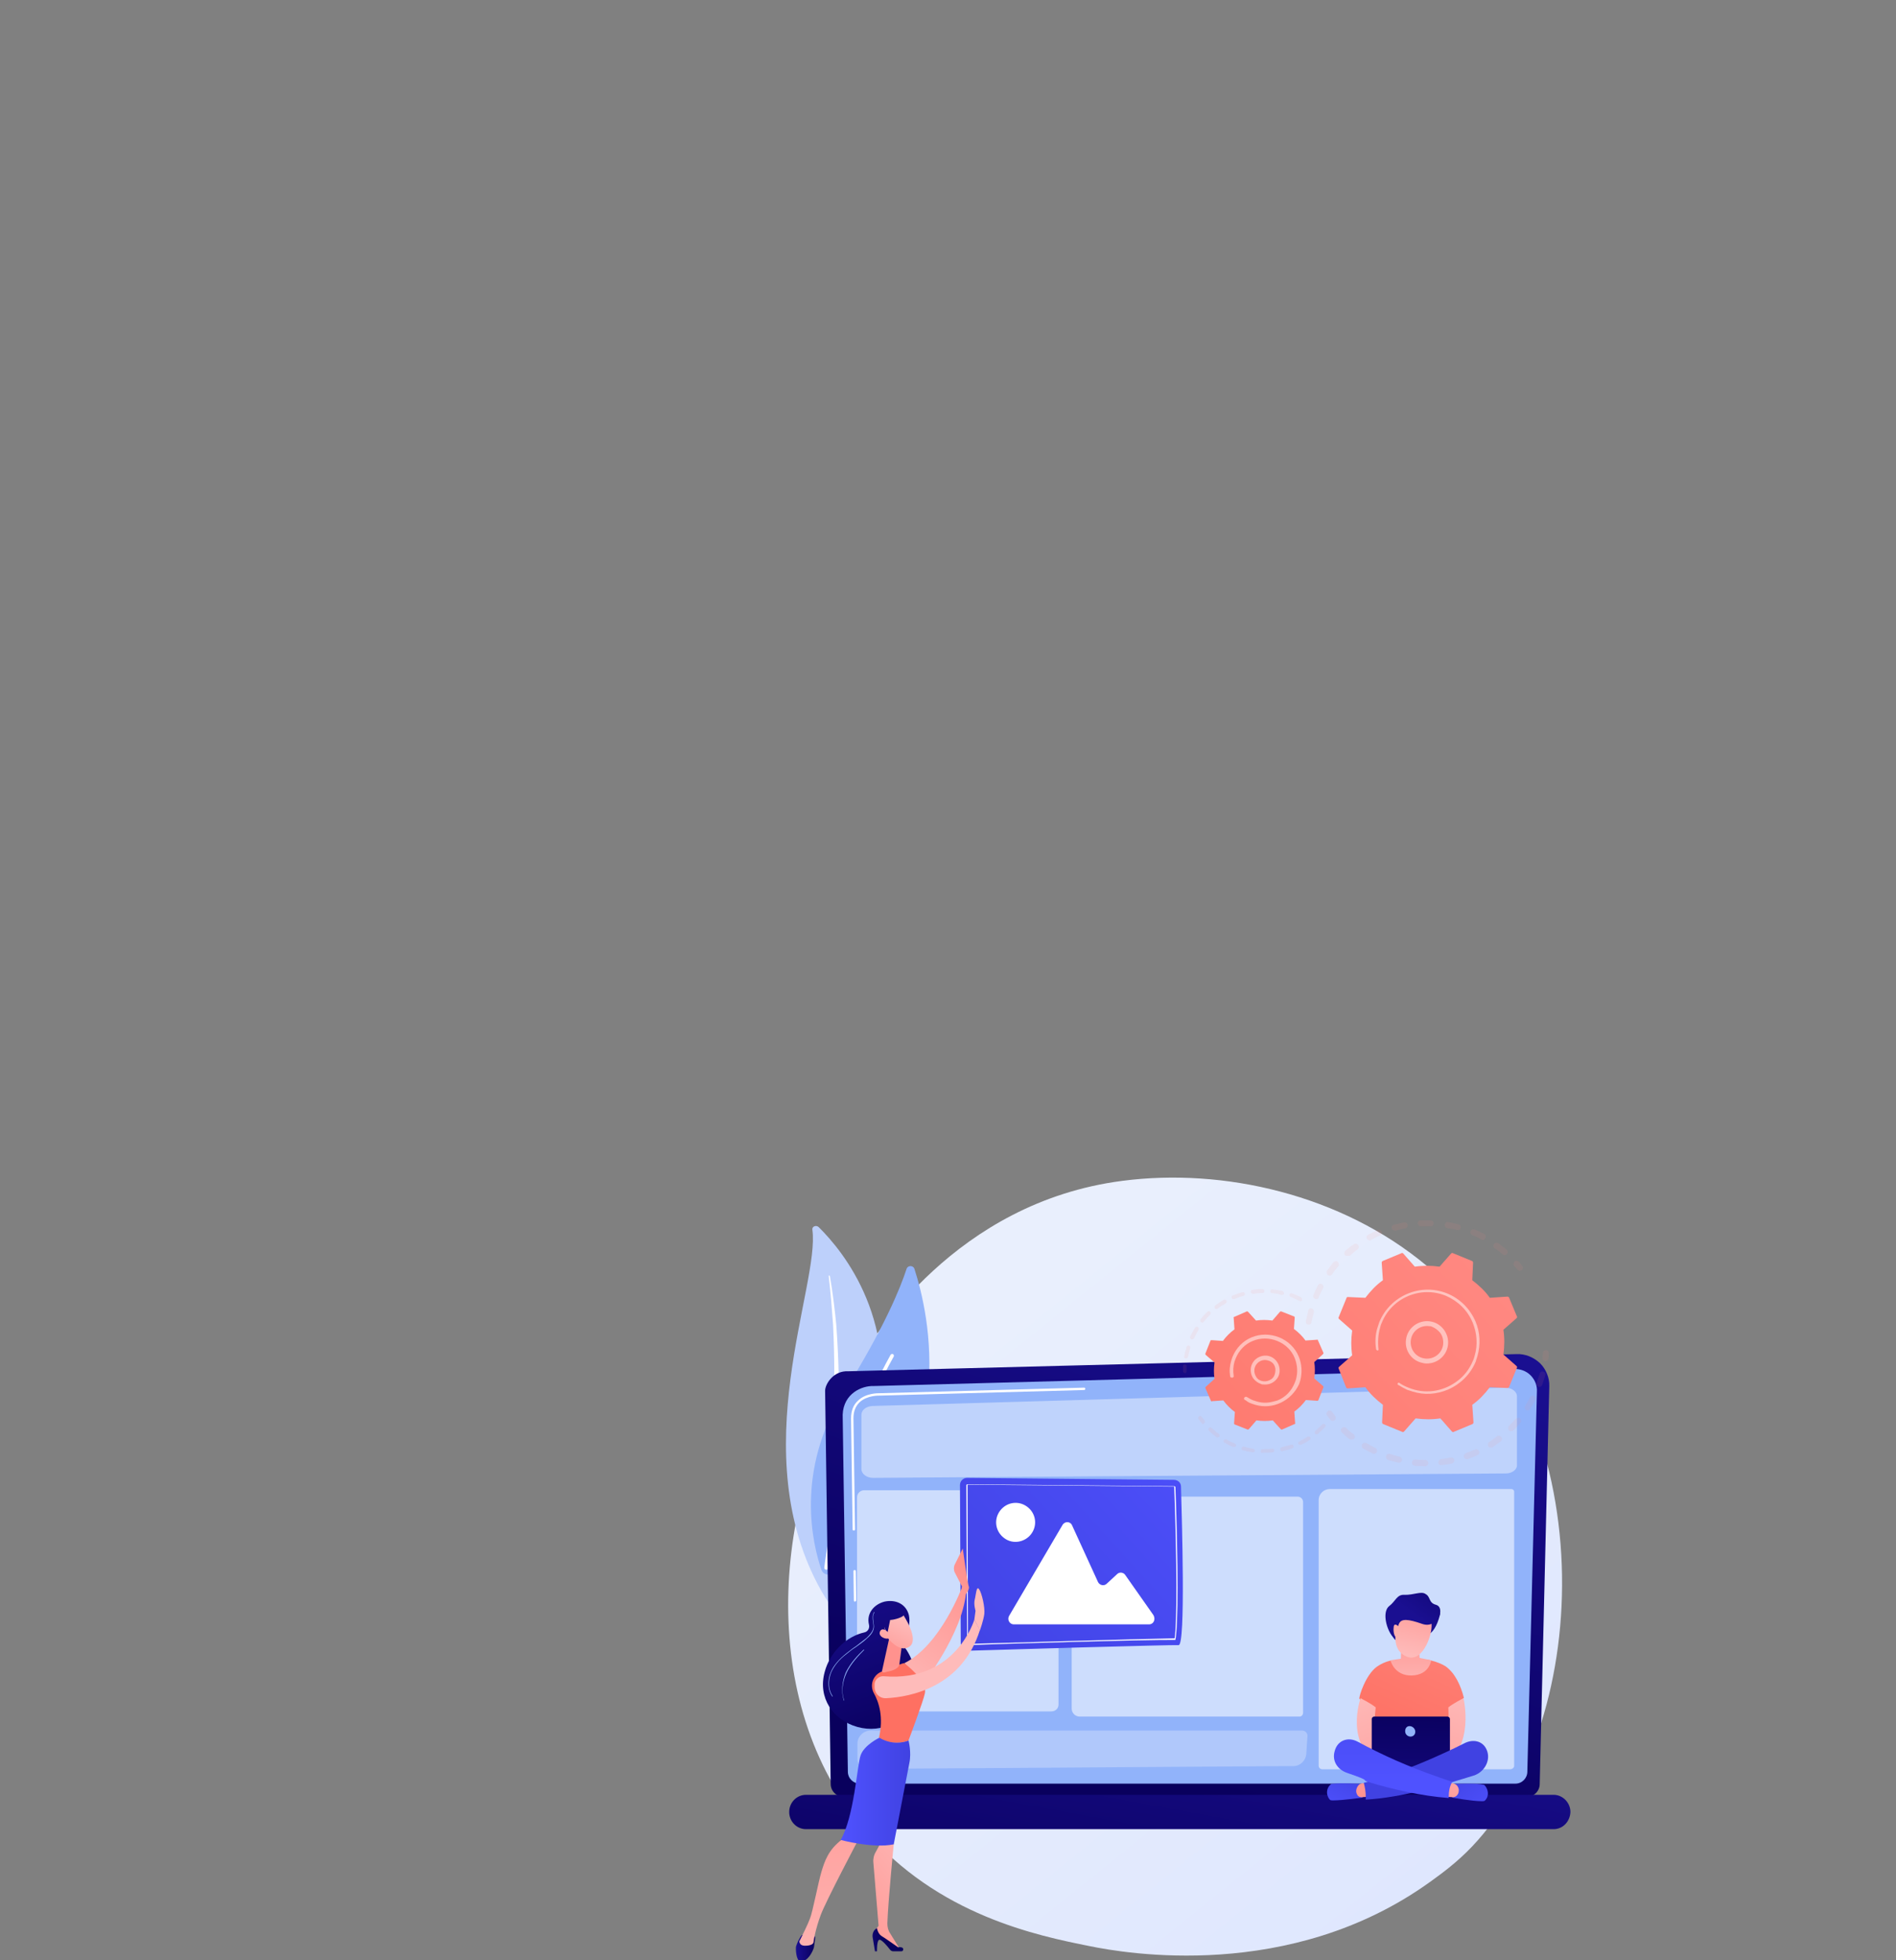 <?xml version="1.0" encoding="utf-8"?>
<!-- Generator: Adobe Illustrator 25.2.1, SVG Export Plug-In . SVG Version: 6.00 Build 0)  -->
<svg version="1.1" id="Layer_1" xmlns="http://www.w3.org/2000/svg" xmlns:xlink="http://www.w3.org/1999/xlink" x="0px" y="0px"
	 width="475.2px" height="491px" viewBox="0 0 475.2 491" style="enable-background:new 0 0 475.2 491;" xml:space="preserve">
<rect x="0" y="0" width="475.2" height="491" fill="#808080" stroke="none"/>
<style type="text/css">
	.st0{fill:url(#SVGID_1_);}
	.st1{fill:#BDD0FB;}
	.st2{fill:#FFFFFF;}
	.st3{fill:#91B3FA;}
	.st4{fill:url(#SVGID_2_);}
	.st5{fill:url(#SVGID_3_);}
	.st6{opacity:0.42;fill:#FFFFFF;enable-background:new    ;}
	.st7{opacity:0.55;fill:#FFFFFF;enable-background:new    ;}
	.st8{opacity:0.28;fill:#FFFFFF;enable-background:new    ;}
	.st9{fill:url(#SVGID_4_);}
	.st10{fill:url(#SVGID_5_);}
	.st11{fill:url(#SVGID_6_);}
	.st12{fill:url(#SVGID_7_);}
	.st13{fill:url(#SVGID_8_);}
	.st14{fill:url(#SVGID_9_);}
	.st15{fill:url(#SVGID_10_);}
	.st16{fill:url(#SVGID_11_);}
	.st17{fill:url(#SVGID_12_);}
	.st18{fill:url(#SVGID_13_);}
	.st19{fill:url(#SVGID_14_);}
	.st20{fill:url(#SVGID_15_);}
	.st21{fill:url(#SVGID_16_);}
	.st22{fill:url(#SVGID_17_);}
	.st23{fill:url(#SVGID_18_);}
	.st24{fill:url(#SVGID_19_);}
	.st25{fill:url(#SVGID_20_);}
	.st26{fill:url(#SVGID_21_);}
	.st27{fill:url(#SVGID_22_);}
	.st28{fill:url(#SVGID_23_);}
	.st29{fill:url(#SVGID_24_);}
	.st30{fill:url(#SVGID_25_);}
	.st31{fill:url(#SVGID_26_);}
	.st32{fill:url(#SVGID_27_);}
	.st33{fill:url(#SVGID_28_);}
	.st34{fill:url(#SVGID_29_);}
	.st35{fill:url(#SVGID_30_);}
	.st36{fill:url(#SVGID_31_);}
	.st37{fill:url(#SVGID_32_);}
	.st38{fill:url(#SVGID_33_);}
	.st39{fill:url(#SVGID_34_);}
	.st40{opacity:0.3;}
	.st41{opacity:0.3;fill:url(#SVGID_35_);enable-background:new    ;}
	.st42{opacity:0.3;fill:url(#SVGID_36_);enable-background:new    ;}
	.st43{opacity:0.3;fill:url(#SVGID_37_);enable-background:new    ;}
	.st44{opacity:0.3;fill:url(#SVGID_38_);enable-background:new    ;}
	.st45{opacity:0.3;fill:url(#SVGID_39_);enable-background:new    ;}
	.st46{fill:url(#SVGID_40_);}
	.st47{opacity:0.5;fill:#FFFFFF;enable-background:new    ;}
	.st48{opacity:0.3;fill:url(#SVGID_41_);enable-background:new    ;}
	.st49{opacity:0.3;fill:url(#SVGID_42_);enable-background:new    ;}
	.st50{opacity:0.3;fill:url(#SVGID_43_);enable-background:new    ;}
	.st51{opacity:0.3;fill:url(#SVGID_44_);enable-background:new    ;}
	.st52{fill:url(#SVGID_45_);}
</style>
<g>
	
		<linearGradient id="SVGID_1_" gradientUnits="userSpaceOnUse" x1="485.104" y1="-206.935" x2="311.669" y2="8.46" gradientTransform="matrix(1 0 0 -1 -68.4 340.5)">
		<stop  offset="0" style="stop-color:#DAE3FE"/>
		<stop  offset="1" style="stop-color:#E9EFFD"/>
	</linearGradient>
	<path class="st0" d="M369,462.5c-4,4.2-7.8,6.9-10.7,9c-35,25.1-76.4,17.8-85.2,16c-13-2.6-38.1-7.7-56.3-29.1
		c-27.5-32.3-23.2-83.2-1.9-116.9c3.9-6.2,24.5-40.3,66.4-45.7c25.3-3.3,54.9,3.4,76.3,21.3C402.4,354.7,399.2,430.7,369,462.5z"/>
	<path class="st1" d="M203.6,308c-0.1-0.8,1-1.2,1.6-0.6c6.2,6.1,20.9,24,14.2,52.2c-8.4,35.4-1,49.3,9,58.3c0,0-14.4-5.1-22.5-19.3
		C186.2,363.8,205.6,322,203.6,308z"/>
	<path class="st2" d="M207.7,319.7c0.5,4.1,0.8,8.1,1.1,12.2c0.2,4.1,0.3,8.2,0.3,12.2c-0.1,4.1-0.2,8.1-0.6,12.2
		c-0.3,4.1-0.9,8.1-1.5,12.1c-0.5,4-1.1,8.1-1.2,12.3c-0.1,4.1,0.4,8.4,1.7,12.4c0.3,1,0.7,2,1.1,3c0.4,1,0.9,2,1.3,2.9
		c1,1.9,2.1,3.8,3.3,5.6c2.5,3.6,5.7,6.9,9.2,9.8c0.4,0.3,1,0.3,1.3,0c0.3-0.3,0.3-0.8,0-1.1c-0.8-0.7-1.7-1.4-2.5-2.2
		c-0.4-0.4-0.8-0.8-1.2-1.1c-0.4-0.4-0.8-0.8-1.1-1.2c-1.5-1.6-2.8-3.2-4-5c-2.4-3.5-4.3-7.3-5.6-11.1c-0.6-1.9-1.1-3.9-1.4-5.9
		c-0.3-2-0.4-4-0.4-6c0-4,0.6-8.1,1.1-12.1c0.5-4.1,1-8.1,1.2-12.2c0.1-2,0.2-4.1,0.3-6.1c0-1,0-2,0.1-3.1c0-1,0-2,0-3.1
		c-0.1-4.1-0.3-8.2-0.6-12.3c-0.4-4.1-0.9-8.2-1.6-12.2c0-0.1-0.1-0.2-0.3-0.2C207.8,319.4,207.7,319.5,207.7,319.7z"/>
	<path class="st3" d="M208.6,394c-0.9,0.8-2.3,0.4-2.7-0.7c-2.2-6.3-6.7-24.7,5.5-44.3c10.3-16.5,14.3-26.5,15.8-31.1
		c0.3-1,1.7-1,2,0C232.7,328.7,241.5,365.1,208.6,394z"/>
	<path class="st2" d="M207.1,393.2C207.1,393.2,207.1,393.2,207.1,393.2c-0.4,0-0.5-0.3-0.5-0.5c0-0.3,3.4-29.7,16.6-53.3
		c0.1-0.2,0.4-0.3,0.6-0.2c0.2,0.1,0.3,0.4,0.2,0.6c-13.2,23.5-16.5,52.7-16.5,53C207.5,393.1,207.4,393.2,207.1,393.2z"/>
	
		<linearGradient id="SVGID_2_" gradientUnits="userSpaceOnUse" x1="349.811" y1="-101.946" x2="390.294" y2="19.504" gradientTransform="matrix(1 0 0 -1 -68.4 340.5)">
		<stop  offset="0" style="stop-color:#09005D"/>
		<stop  offset="1" style="stop-color:#1A0F91"/>
	</linearGradient>
	<path class="st4" d="M385.9,446.9c0,1.7-1.4,3.2-3.2,3.2H211.4c-1.7,0-3.2-1.4-3.2-3.2l-1.4-98.5c0-1.7,2.1-5.1,5.8-4.9l167.5-4.3
		c2.2-0.1,4.3,0.8,5.9,2.3c1.5,1.5,2.4,3.7,2.3,5.8L385.9,446.9z"/>
	<path class="st3" d="M382.8,443.8c0,1.6-1.3,3-3,3H215.5c-1.6,0-3-1.3-3-3l-1.3-89.4c0.2-5.4,4.9-7.3,7.7-7.2l160.6-4.3
		c1.5,0,3,0.5,4.1,1.6c1.1,1.1,1.7,2.6,1.6,4.1L382.8,443.8z"/>
	<path class="st2" d="M214.3,401.2c-0.2,0-0.3-0.1-0.3-0.3l-0.1-7.3c0-0.2,0.1-0.3,0.3-0.3c0.2,0,0.3,0.1,0.3,0.3l0.1,7.3
		C214.6,401,214.4,401.2,214.3,401.2z"/>
	<path class="st2" d="M214,383.4c-0.2,0-0.3-0.1-0.3-0.3l-0.4-27.8c0-1.9,0.6-3.4,1.7-4.4c2-2,5.2-1.9,5.4-1.9l51.3-1.4
		c0.2,0,0.3,0.1,0.3,0.3c0,0.2-0.1,0.3-0.3,0.3l-51.3,1.4c-0.1,0-3.1-0.1-5,1.7c-1,1-1.5,2.3-1.5,4l0.4,27.8
		C214.3,383.3,214.2,383.4,214,383.4z"/>
	
		<linearGradient id="SVGID_3_" gradientUnits="userSpaceOnUse" x1="356.686" y1="-153.645" x2="371.558" y2="-72.331" gradientTransform="matrix(1 0 0 -1 -68.4 340.5)">
		<stop  offset="0" style="stop-color:#09005D"/>
		<stop  offset="1" style="stop-color:#1A0F91"/>
	</linearGradient>
	<path class="st5" d="M389.4,458.2H202c-2.3,0-4.2-1.9-4.2-4.3c0-2.4,1.9-4.3,4.2-4.3h187.4c2.3,0,4.2,2,4.2,4.3
		C393.5,456.3,391.7,458.2,389.4,458.2z"/>
	<path class="st6" d="M377.4,369.1l-158.6,1.1c-1.6,0-2.9-1-2.9-2.2v-13.6c0-1.2,1.2-2.1,2.7-2.2l158.6-4.6c1.6,0,3,0.9,3,2.2v17.1
		C380.3,368.1,379,369.1,377.4,369.1z"/>
	<path class="st7" d="M325.7,430h-55.1c-1.1,0-2-0.9-2-2v-51.1c0-1.1,0.9-2,2-2h54.6c0.8,0,1.4,0.6,1.4,1.4v52.7
		C326.6,429.6,326.2,430,325.7,430z"/>
	<path class="st8" d="M327.4,439.3c-0.1,1.7-1.5,3.1-3.2,3.1l-106.9,0.7c-1.3,0-2.4-1.1-2.4-2.4v-3.9c0-1.8,1.5-3.3,3.3-3.3h108.2
		c0.7,0,1.3,0.6,1.3,1.3L327.4,439.3z"/>
	<path class="st7" d="M263.5,428.7h-46.9c-1,0-1.8-0.8-1.8-1.8v-51.8c0-1,0.8-1.8,1.8-1.8h46.9c1,0,1.8,0.8,1.8,1.8V427
		C265.3,428,264.5,428.7,263.5,428.7z"/>
	<path class="st7" d="M378.5,443.2h-47.1c-0.5,0-0.9-0.4-0.9-0.9v-66.5c0-1.6,1.3-2.8,2.8-2.8h45.5c0.4,0,0.7,0.3,0.7,0.7v68.7
		C379.5,442.7,379.1,443.2,378.5,443.2z"/>
	
		<linearGradient id="SVGID_4_" gradientUnits="userSpaceOnUse" x1="381.135" y1="-10.614" x2="303.877" y2="-80.784" gradientTransform="matrix(1 0 0 -1 -68.4 340.5)">
		<stop  offset="0" style="stop-color:#4F52FF"/>
		<stop  offset="1" style="stop-color:#4042E2"/>
	</linearGradient>
	<path class="st9" d="M294.2,370.7l-51.8-0.5c-1,0-1.8,0.8-1.8,1.8l0.2,39.7c0,1,0.8,1.8,1.9,1.8c9.4-0.3,50.9-1.5,52.7-1.4
		c1.8,0.1,0.8-31.8,0.6-39.7C296,371.4,295.2,370.7,294.2,370.7z"/>
	<path class="st2" d="M242.7,412.1c-0.2,0-0.3-0.1-0.3-0.3l-0.2-39.7c0-0.1,0-0.2,0.1-0.2c0.1-0.1,0.1-0.1,0.2-0.1l51.8,0.5
		c0.2,0,0.3,0.1,0.3,0.3c0.7,19.5,0.7,34.4,0,38.1l0,0.1h-0.1C287.6,410.7,250.1,411.8,242.7,412.1L242.7,412.1L242.7,412.1z
		 M242.5,371.9C242.4,371.9,242.4,371.9,242.5,371.9C242.4,372,242.4,372,242.5,371.9l0.1,39.8c0,0,0,0.1,0.1,0.1l0,0.1v-0.1
		c7.4-0.2,44.5-1.3,51.7-1.4c0.6-3.8,0.6-18.6-0.1-37.9c0,0,0-0.1-0.1-0.1L242.5,371.9z"/>
	<path class="st2" d="M288,406.9h-33.9c-1.1,0-1.7-1.2-1.2-2.1l13.4-22.8c0.6-1,2-0.9,2.4,0.1l6.5,14.2c0.4,0.8,1.5,1.1,2.2,0.4
		l2.6-2.4c0.6-0.6,1.6-0.4,2,0.2l7.1,10.1C289.7,405.7,289.1,406.9,288,406.9z"/>
	<path class="st2" d="M258.5,384.2c1.6-2.2,1.1-5.2-1.1-6.8c-2.2-1.6-5.2-1.1-6.8,1.1c-1.6,2.2-1.1,5.2,1.1,6.8
		C253.8,386.9,256.9,386.4,258.5,384.2z"/>
	
		<linearGradient id="SVGID_5_" gradientUnits="userSpaceOnUse" x1="294.264" y1="-96.472" x2="276.96" y2="-52.052" gradientTransform="matrix(1 0 0 -1 -68.4 340.5)">
		<stop  offset="0" style="stop-color:#09005D"/>
		<stop  offset="1" style="stop-color:#1A0F91"/>
	</linearGradient>
	<path class="st10" d="M206.7,418.8c1.3-4.9,5.4-8.9,10-9.9c0.8-0.2,1.3-1,1.1-1.9c0,0,0,0,0,0c-0.7-2.8,1.2-5.1,3.9-5.8
		c2.8-0.6,5.4,0.6,6.1,3.4c0.4,1.9-0.1,4.1-1.4,5.5c-0.5,0.6-0.6,1.4-0.1,2c2.8,3.3,3.9,8.2,2.7,12.7c-1.8,6.5-7.9,9.5-14.1,7.8
		C208.8,430.9,204.9,425.3,206.7,418.8z"/>
	<path class="st3" d="M208.6,425l0.1-0.1c-1.1-1.6-1.2-3.8-0.4-5.9c0.7-1.6,1.9-3.2,3.9-4.7c0.7-0.6,1.5-1.2,2.3-1.7
		c0.9-0.7,1.9-1.3,2.7-2.1c0.8-0.7,1.6-1.5,1.8-2.6c0.1-0.5,0-1.1-0.1-1.7c-0.1-0.9-0.2-1.7,0.3-2.3l-0.1-0.1
		c-0.5,0.7-0.4,1.6-0.3,2.4c0.1,0.5,0.2,1.1,0.1,1.6c-0.2,1-1,1.8-1.7,2.5c-0.9,0.7-1.8,1.4-2.7,2.1c-0.8,0.5-1.5,1.1-2.3,1.7
		c-2,1.6-3.3,3.1-4,4.8C207.3,421.1,207.5,423.4,208.6,425z"/>
	<path class="st3" d="M211.5,426l0.1,0c-0.8-2.1-0.5-4.6,0.6-7c1.1-2.3,3-4.3,4.4-5.7l-0.1-0.1c-1.5,1.4-3.3,3.3-4.5,5.7
		C211,421.3,210.8,423.9,211.5,426z"/>
	
		<linearGradient id="SVGID_6_" gradientUnits="userSpaceOnUse" x1="288.79" y1="-82.197" x2="310.764" y2="-52.19" gradientTransform="matrix(1 0 0 -1 -68.4 340.5)">
		<stop  offset="0" style="stop-color:#FEBBBA"/>
		<stop  offset="1" style="stop-color:#FF928E"/>
	</linearGradient>
	<path class="st11" d="M241.1,399.1l0-1.7l-1.8-3.5c-0.3-0.6-0.3-1.4,0-2l2-4c0,0,1.2,8.8,1.5,9.5c0.3,0.7-0.8,2-0.8,2L241.1,399.1z
		"/>
	
		<linearGradient id="SVGID_7_" gradientUnits="userSpaceOnUse" x1="292.738" y1="-85.088" x2="314.712" y2="-55.081" gradientTransform="matrix(1 0 0 -1 -68.4 340.5)">
		<stop  offset="0" style="stop-color:#FEBBBA"/>
		<stop  offset="1" style="stop-color:#FF928E"/>
	</linearGradient>
	<path class="st12" d="M241.2,397.4c0,0-5.4,14.7-14.5,19.2c0,0,3.1,5,4.6,5.3c0,0,9.8-12.5,10.8-22.8L241.2,397.4z"/>
	
		<linearGradient id="SVGID_8_" gradientUnits="userSpaceOnUse" x1="272.706" y1="-147.561" x2="267.934" y2="-147.561" gradientTransform="matrix(1 0 0 -1 -68.4 340.5)">
		<stop  offset="0" style="stop-color:#09005D"/>
		<stop  offset="1" style="stop-color:#1A0F91"/>
	</linearGradient>
	<path class="st13" d="M204.3,485.6l-0.3,2.2c-0.3,1.1-1.6,3.7-3.4,3.5c-1.1-0.1-1.2-3.2-1.1-3.7c0.3-0.9,0.8-2.1,1.5-2.9h2.5
		C204,484.7,204.4,485.1,204.3,485.6z"/>
	
		<linearGradient id="SVGID_9_" gradientUnits="userSpaceOnUse" x1="306.236" y1="-122.621" x2="275.757" y2="-146.957" gradientTransform="matrix(1 0 0 -1 -68.4 340.5)">
		<stop  offset="0" style="stop-color:#FEBBBA"/>
		<stop  offset="1" style="stop-color:#FF928E"/>
	</linearGradient>
	<path class="st14" d="M223.6,459.6l0.4,2.4c0,0-1.4,14.1-1.6,19.8c0,0.9,0.2,1.8,0.7,2.5l2.4,3.9l-6.2-3.6l-0.1-0.8l1-1.4
		l-1.3-15.8c-0.1-0.9,0.1-1.9,0.6-2.7l1.3-2.4L223.6,459.6z"/>
	
		<linearGradient id="SVGID_10_" gradientUnits="userSpaceOnUse" x1="289.594" y1="-145.369" x2="281.9" y2="-145.369" gradientTransform="matrix(1 0 0 -1 -68.4 340.5)">
		<stop  offset="0" style="stop-color:#09005D"/>
		<stop  offset="1" style="stop-color:#1A0F91"/>
	</linearGradient>
	<path class="st15" d="M225.9,488.8h-2c-0.4,0-0.7-0.2-0.9-0.5c-0.6-0.8-1.9-2.3-2.5-2.4c-0.8-0.1-0.7,2.9-0.7,2.9h-0.5l-0.6-3.6
		c-0.1-0.9,0.3-1.8,1.1-2.2c0,0,0.2,1.4,1.2,2c1,0.6,4.1,2.8,4.1,2.8s0.4-0.1,0.8,0C226.6,487.9,226.5,488.8,225.9,488.8z"/>
	
		<linearGradient id="SVGID_11_" gradientUnits="userSpaceOnUse" x1="279.036" y1="-166.179" x2="272.191" y2="-86.181" gradientTransform="matrix(1 0 0 -1 -68.4 340.5)">
		<stop  offset="0" style="stop-color:#FEBBBA"/>
		<stop  offset="1" style="stop-color:#FF928E"/>
	</linearGradient>
	<path class="st16" d="M215.2,460.7c0,0-8.2,15.5-9.5,19c-1.3,3.5-1.8,6.5-1.8,6.8c0,0.4-0.6,0.9-2.1,0.9c-0.8,0-1.2-0.3-1.3-0.6
		c-0.2-0.3-0.2-0.6,0-0.8c0.5-1,2-4,2.5-5.4c0.7-1.7,2.1-9.2,2.9-11.8c0.8-2.6,1.7-5.4,5.1-8C211,460.7,213.3,458.4,215.2,460.7z"/>
	
		<linearGradient id="SVGID_12_" gradientUnits="userSpaceOnUse" x1="336.514" y1="-128.869" x2="305.225" y2="-98.373" gradientTransform="matrix(1 0 0 -1 -68.4 340.5)">
		<stop  offset="0" style="stop-color:#FF928E"/>
		<stop  offset="1" style="stop-color:#FE7062"/>
	</linearGradient>
	<path class="st17" d="M220.3,435.3c1.2-5.1,0-8.9-1.3-11.2c-1-1.9-0.3-4.2,1.6-5.2c3-1.5,6-2.3,6-2.3s5.9,4.3,5.2,7.6
		c-0.4,2-4.1,11.8-4.1,11.8S224.2,437.7,220.3,435.3z"/>
	
		<linearGradient id="SVGID_13_" gradientUnits="userSpaceOnUse" x1="279.118" y1="-108.318" x2="296.481" y2="-108.318" gradientTransform="matrix(1 0 0 -1 -68.4 340.5)">
		<stop  offset="0" style="stop-color:#4F52FF"/>
		<stop  offset="1" style="stop-color:#4042E2"/>
	</linearGradient>
	<path class="st18" d="M215.7,439.7c0.9-2.6,4.7-4.4,4.7-4.4c3.9,2.3,7.3,0.7,7.3,0.7s0.8,2.9,0.2,5.7c-0.5,2.7-3.9,20.3-3.9,20.3
		c-5.2,1.1-13.3-1.1-13.3-1.1C214.1,455,214.8,442.3,215.7,439.7z"/>
	
		<linearGradient id="SVGID_14_" gradientUnits="userSpaceOnUse" x1="293.551" y1="-86.156" x2="292.265" y2="-76.752" gradientTransform="matrix(1 0 0 -1 -68.4 340.5)">
		<stop  offset="0" style="stop-color:#FEBBBA"/>
		<stop  offset="1" style="stop-color:#FF928E"/>
	</linearGradient>
	<path class="st19" d="M222.8,410.7l-1.7,7.7c-0.2,0.7,0.5,0.6,1.1,0.4c1.1-0.2,2.6-0.6,3.1-1.5c0-0.1,0.1-0.2,0.1-0.3l0.7-5.3
		c0.1-0.4-0.2-0.8-0.6-1l-1.4-0.6C223.6,409.9,222.9,410.2,222.8,410.7z"/>
	
		<linearGradient id="SVGID_15_" gradientUnits="userSpaceOnUse" x1="-1270.369" y1="700.813" x2="-1307.699" y2="719.243" gradientTransform="matrix(1 0 0 -1 -68.4 340.5)">
		<stop  offset="0" style="stop-color:#FEBBBA"/>
		<stop  offset="1" style="stop-color:#FF928E"/>
	</linearGradient>
	<path class="st20" d="M244.2,405.7c0,0-4.5,15.7-22.7,14.2c-1.2-0.1-2.2,0.8-2.3,1.9l0,0.6c-0.1,1.7,1.2,3.1,2.9,3
		c6-0.3,19-2.7,23.5-17.1L244.2,405.7z"/>
	
		<linearGradient id="SVGID_16_" gradientUnits="userSpaceOnUse" x1="-1262.966" y1="715.793" x2="-1300.295" y2="734.222" gradientTransform="matrix(1 0 0 -1 -68.4 340.5)">
		<stop  offset="0" style="stop-color:#FEBBBA"/>
		<stop  offset="1" style="stop-color:#FF928E"/>
	</linearGradient>
	<path class="st21" d="M245.6,408.4c0,0,0.9-2.5,1.1-4.1c0.2-1.6-0.6-5.2-1.3-6.2c-0.7-1-0.8,1.5-1.1,2.6c-0.3,1.2,0.2,2.8,0.2,2.8
		l-0.3,2.2L245.6,408.4z"/>
	
		<linearGradient id="SVGID_17_" gradientUnits="userSpaceOnUse" x1="295.155" y1="-65.162" x2="289.431" y2="-76.964" gradientTransform="matrix(1 0 0 -1 -68.4 340.5)">
		<stop  offset="0" style="stop-color:#FEBBBA"/>
		<stop  offset="1" style="stop-color:#FF928E"/>
	</linearGradient>
	<path class="st22" d="M226.3,404.4c0,0,4.3,6.3,1.6,8.1c-2.7,1.8-5.8-2.7-5.8-2.7s-1-3.4,0.1-4.6
		C223.4,404.1,226.3,404.4,226.3,404.4z"/>
	
		<linearGradient id="SVGID_18_" gradientUnits="userSpaceOnUse" x1="303.403" y1="-93.419" x2="285.946" y2="-48.603" gradientTransform="matrix(1 0 0 -1 -68.4 340.5)">
		<stop  offset="0" style="stop-color:#09005D"/>
		<stop  offset="1" style="stop-color:#1A0F91"/>
	</linearGradient>
	<path class="st23" d="M224.5,402.9c0,0,1.9,0.5,2.1,1.3c0.3,0.9-2.7,1.6-3.5,1.6l-0.7,3.4c0,0-1.9-3.3-1.1-5.1
		C222.1,402.3,224.5,402.9,224.5,402.9z"/>
	
		<linearGradient id="SVGID_19_" gradientUnits="userSpaceOnUse" x1="292.597" y1="-63.922" x2="286.873" y2="-75.724" gradientTransform="matrix(1 0 0 -1 -68.4 340.5)">
		<stop  offset="0" style="stop-color:#FEBBBA"/>
		<stop  offset="1" style="stop-color:#FF928E"/>
	</linearGradient>
	<path class="st24" d="M223,409.3c0,0-1.7-2-2.4-0.7c-0.7,1.3,1.5,2.3,2.3,1.7L223,409.3z"/>
	
		<linearGradient id="SVGID_20_" gradientUnits="userSpaceOnUse" x1="433.82" y1="-49.105" x2="423.22" y2="-64.169" gradientTransform="matrix(1 0 0 -1 -68.4 340.5)">
		<stop  offset="0" style="stop-color:#09005D"/>
		<stop  offset="1" style="stop-color:#1A0F91"/>
	</linearGradient>
	<path class="st25" d="M350,403.6c0,0.1-2.6,2-2.6,2s0.6,4.1,2.9,5.7c2.5,1.8,6.2-1.5,6.2-1.5s2.9,0.7,4.4-5.3
		c0.4-1.4-1.7-1.5-4.1-1.2C353.5,403.6,350,403.6,350,403.6z"/>
	
		<linearGradient id="SVGID_21_" gradientUnits="userSpaceOnUse" x1="443.284" y1="-41.399" x2="418.711" y2="-96.688" gradientTransform="matrix(1 0 0 -1 -68.4 340.5)">
		<stop  offset="0" style="stop-color:#FF928E"/>
		<stop  offset="1" style="stop-color:#FE7062"/>
	</linearGradient>
	<path class="st26" d="M345.1,417.5c1-0.7,2.1-1.2,3.3-1.5c0.4-0.1,2.8,0.6,4.3,0.5c2,0,4.1-1,5.8-0.6c1.7,0.4,3,1,3.8,1.5
		c2.4,1.7,3.8,4.8,4.6,7.9c-1.6,1.6-3.6,2.4-3.6,2.4l-0.4,15.1l-8.9,4.6l-10.2-5.1l0.4-14.7c0,0-3.2-1.5-3.5-2.1
		C340.6,424.9,342.3,419.5,345.1,417.5z"/>
	
		<linearGradient id="SVGID_22_" gradientUnits="userSpaceOnUse" x1="407.153" y1="-81.695" x2="424.109" y2="-122.653" gradientTransform="matrix(1 0 0 -1 -68.4 340.5)">
		<stop  offset="0" style="stop-color:#FEBBBA"/>
		<stop  offset="1" style="stop-color:#FF928E"/>
	</linearGradient>
	<path class="st27" d="M341,425.4c0,0-4.3,12,5.5,17c2.1-0.3,1.3-3.7,1.3-3.7s-4.3-0.9-3-11C343.6,426.7,341,425.4,341,425.4z"/>
	
		<linearGradient id="SVGID_23_" gradientUnits="userSpaceOnUse" x1="437.212" y1="-81.605" x2="420.256" y2="-122.563" gradientTransform="matrix(1 0 0 -1 -68.4 340.5)">
		<stop  offset="0" style="stop-color:#FEBBBA"/>
		<stop  offset="1" style="stop-color:#FF928E"/>
	</linearGradient>
	<path class="st28" d="M366.8,425.4c0,0,3,12.5-5.5,17c-2.1-0.3-1.3-3.7-1.3-3.7s3.5-1.7,3-11C364.2,426.7,366.8,425.4,366.8,425.4z
		"/>
	
		<linearGradient id="SVGID_24_" gradientUnits="userSpaceOnUse" x1="422.219" y1="-86.988" x2="421.338" y2="-122.682" gradientTransform="matrix(1 0 0 -1 -68.4 340.5)">
		<stop  offset="0" style="stop-color:#09005D"/>
		<stop  offset="1" style="stop-color:#1A0F91"/>
	</linearGradient>
	<path class="st29" d="M362.8,443.2h-18.4c-0.3,0-0.6-0.3-0.6-0.6v-12c0-0.3,0.3-0.6,0.6-0.6h18.4c0.3,0,0.6,0.3,0.6,0.6v12
		C363.4,443,363.1,443.2,362.8,443.2z"/>
	
		<linearGradient id="SVGID_25_" gradientUnits="userSpaceOnUse" x1="441.39" y1="-115.313" x2="432.146" y2="-102.158" gradientTransform="matrix(1 0 0 -1 -68.4 340.5)">
		<stop  offset="0" style="stop-color:#4F52FF"/>
		<stop  offset="1" style="stop-color:#4042E2"/>
	</linearGradient>
	<path class="st30" d="M372,447.1c-2.2-0.5-7.4-0.2-7.4-0.2l-0.2,0.6l-0.4,2.8c0,0,4.9,0.9,7.4,0.9c0.2,0,0.5,0,0.7-0.1
		c0.1-0.1,0.1-0.1,0.2-0.2C373.3,449.8,373,448.1,372,447.1z"/>
	
		<linearGradient id="SVGID_26_" gradientUnits="userSpaceOnUse" x1="438.508" y1="-91.759" x2="428.727" y2="-118.251" gradientTransform="matrix(1 0 0 -1 -68.4 340.5)">
		<stop  offset="0" style="stop-color:#FEBBBA"/>
		<stop  offset="1" style="stop-color:#FF928E"/>
	</linearGradient>
	<path class="st31" d="M363.1,446.7l0.9,0c0.5,0,0.9,0.3,1.2,0.6c0.3,0.4,0.5,0.9,0.4,1.4c0,0.4-0.2,0.8-0.5,1.1
		c-0.3,0.3-0.7,0.4-1,0.4l-1.3-0.1L363.1,446.7z"/>
	
		<linearGradient id="SVGID_27_" gradientUnits="userSpaceOnUse" x1="403.026" y1="-114.352" x2="408.27" y2="-102.442" gradientTransform="matrix(1 0 0 -1 -68.4 340.5)">
		<stop  offset="0" style="stop-color:#4F52FF"/>
		<stop  offset="1" style="stop-color:#4042E2"/>
	</linearGradient>
	<path class="st32" d="M333.6,446.9c2.3-0.4,7.4,0,7.4,0l0.2,0.6l0.3,2.8c0,0-5,0.7-7.4,0.7c-0.2,0-0.5,0-0.7-0.1
		c-0.1-0.1-0.1-0.1-0.2-0.2C332.2,449.4,332.5,447.8,333.6,446.9z"/>
	
		<linearGradient id="SVGID_28_" gradientUnits="userSpaceOnUse" x1="418.911" y1="-83.775" x2="409.126" y2="-110.28" gradientTransform="matrix(1 0 0 -1 -68.4 340.5)">
		<stop  offset="0" style="stop-color:#FEBBBA"/>
		<stop  offset="1" style="stop-color:#FF928E"/>
	</linearGradient>
	<path class="st33" d="M342.5,446.7l-0.9,0c-0.5,0-0.9,0.2-1.2,0.6c-0.3,0.4-0.5,0.9-0.5,1.4c0,0.4,0.2,0.8,0.4,1.1
		c0.3,0.3,0.6,0.4,1,0.4l1.3-0.1L342.5,446.7z"/>
	
		<linearGradient id="SVGID_29_" gradientUnits="userSpaceOnUse" x1="374.079" y1="-148.956" x2="403.736" y2="-123.059" gradientTransform="matrix(1 0 0 -1 -68.4 340.5)">
		<stop  offset="0" style="stop-color:#4F52FF"/>
		<stop  offset="1" style="stop-color:#4042E2"/>
	</linearGradient>
	<path class="st34" d="M372.6,438.3c-1-2.3-3.5-2.7-5.6-1.6c0,0-13.4,6.9-25.2,9.9c0.3,1.1,0.5,2.2,0.5,3.4c0,0.3,0,0.5,0,0.8
		c9.1-0.5,18.9-3.5,27.3-6.1C372.2,443.7,373.7,440.8,372.6,438.3z"/>
	
		<linearGradient id="SVGID_30_" gradientUnits="userSpaceOnUse" x1="417.575" y1="-105.102" x2="417.22" y2="-66.119" gradientTransform="matrix(1 0 0 -1 -68.4 340.5)">
		<stop  offset="0" style="stop-color:#4F52FF"/>
		<stop  offset="1" style="stop-color:#4042E2"/>
	</linearGradient>
	<path class="st35" d="M363.1,450.1c0-1.3,0.2-2.5,0.8-3.6c0,0,0-0.1,0-0.2c-0.7-0.2-1.5-0.5-2.7-0.9c-8.4-2.9-14.8-5.8-20.9-9.1
		c-2.4-1.3-5.1-0.4-5.8,2.4c-0.7,2.5,0.8,4.6,3.1,5.4c6.8,2.3,3.2,1.6,5.4,2.3c5.9,1.8,13.3,3.5,20.1,4
		C363.1,450.3,363.1,450.2,363.1,450.1z"/>
	
		<linearGradient id="SVGID_31_" gradientUnits="userSpaceOnUse" x1="422.042" y1="-85.076" x2="421.816" y2="-65.446" gradientTransform="matrix(1 0 0 -1 -68.4 340.5)">
		<stop  offset="0" style="stop-color:#FEBBBA"/>
		<stop  offset="1" style="stop-color:#FF928E"/>
	</linearGradient>
	<path class="st36" d="M348.5,415.9c0,0,0.9,3.9,5.3,3.8c4.5-0.1,4.9-3.8,4.9-3.8l-2.9-0.6l-0.2-3.2l-4.4,0.3l-0.1,3.1L348.5,415.9z
		"/>
	
		<linearGradient id="SVGID_32_" gradientUnits="userSpaceOnUse" x1="421.386" y1="-74.179" x2="424.826" y2="-57.434" gradientTransform="matrix(1 0 0 -1 -68.4 340.5)">
		<stop  offset="0" style="stop-color:#FEBBBA"/>
		<stop  offset="1" style="stop-color:#FF928E"/>
	</linearGradient>
	<path class="st37" d="M351.7,402.9c0,0-5,9.7,0.9,12.1c4.2,1.7,6.8-6.5,6.1-8.7c-1.2-3.4-2-3-2-3L351.7,402.9z"/>
	
		<linearGradient id="SVGID_33_" gradientUnits="userSpaceOnUse" x1="434.257" y1="-46.815" x2="422.329" y2="-63.765" gradientTransform="matrix(1 0 0 -1 -68.4 340.5)">
		<stop  offset="0" style="stop-color:#09005D"/>
		<stop  offset="1" style="stop-color:#1A0F91"/>
	</linearGradient>
	<path class="st38" d="M359.9,402c2.5,0.7,0.4,6.1-3.4,4.8c-3.7-1.3-5.2-1.3-5.8-0.2c-0.6,1-0.7,4.7-2,2.9c-1.4-2-2.2-5.9-0.5-7.2
		c1.5-1.1,1.9-2.9,3.7-2.8c2.4,0.1,4.3-1,5.4-0.2C358.6,400,358,401.5,359.9,402z"/>
	
		<linearGradient id="SVGID_34_" gradientUnits="userSpaceOnUse" x1="419.11" y1="-76.404" x2="416.644" y2="-49.728" gradientTransform="matrix(1 0 0 -1 -68.4 340.5)">
		<stop  offset="0" style="stop-color:#FEBBBA"/>
		<stop  offset="1" style="stop-color:#FF928E"/>
	</linearGradient>
	<path class="st39" d="M350.5,407.4c0,0-1.1-1.1-1.2,0.2c-0.2,1.4,0.4,3.2,1,2.2C350.9,408.8,350.5,407.4,350.5,407.4z"/>
	<path class="st3" d="M354.7,433.6c0.1,0.7-0.3,1.3-1,1.4c-0.7,0.1-1.4-0.4-1.5-1.1c-0.1-0.7,0.2-1.4,0.9-1.5
		C353.9,432.3,354.6,432.9,354.7,433.6z"/>
	<g class="st40">
		
			<linearGradient id="SVGID_35_" gradientUnits="userSpaceOnUse" x1="473.764" y1="71.342" x2="330.582" y2="-61.916" gradientTransform="matrix(1 0 0 -1 -68.4 340.5)">
			<stop  offset="0" style="stop-color:#FF928E"/>
			<stop  offset="1" style="stop-color:#FE7062"/>
		</linearGradient>
		<path class="st41" d="M327.8,331.8c-0.4-0.1-0.6-0.5-0.5-0.9c0.2-0.9,0.4-1.7,0.6-2.6c0.1-0.4,0.5-0.7,0.9-0.5c0,0,0,0,0,0
			c0.4,0.1,0.6,0.5,0.5,0.9c-0.2,0.8-0.4,1.6-0.6,2.4C328.7,331.6,328.3,331.9,327.8,331.8C327.8,331.8,327.8,331.8,327.8,331.8z
			 M329.7,325.4C329.7,325.4,329.6,325.3,329.7,325.4c-0.5-0.2-0.7-0.6-0.5-1c0.3-0.8,0.7-1.6,1.1-2.4c0.2-0.4,0.7-0.5,1-0.3
			c0.4,0.2,0.5,0.7,0.3,1c-0.4,0.7-0.8,1.5-1.1,2.3C330.5,325.3,330.1,325.5,329.7,325.4z M333,319.5c-0.1,0-0.2-0.1-0.2-0.1
			c-0.3-0.3-0.4-0.7-0.2-1.1c0.5-0.7,1.1-1.4,1.6-2.1c0.3-0.3,0.8-0.4,1.1-0.1c0.3,0.3,0.4,0.8,0.1,1.1c-0.5,0.6-1.1,1.3-1.5,2
			C333.7,319.5,333.3,319.6,333,319.5z M337.5,314.6c-0.1,0-0.3-0.1-0.4-0.2c-0.3-0.3-0.2-0.8,0.1-1.1c0.7-0.6,1.3-1.1,2.1-1.6
			c0.3-0.3,0.8-0.2,1.1,0.2c0.3,0.3,0.2,0.8-0.2,1.1c-0.7,0.5-1.3,1-1.9,1.6C338.1,314.6,337.8,314.6,337.5,314.6z M343.1,310.7
			c-0.2-0.1-0.4-0.2-0.5-0.4c-0.2-0.4-0.1-0.8,0.3-1c0.8-0.4,1.6-0.8,2.4-1.2c0.4-0.2,0.8,0,1,0.4c0.2,0.4,0,0.8-0.4,1
			c-0.8,0.3-1.5,0.7-2.3,1.1C343.5,310.8,343.3,310.8,343.1,310.7z M349.3,308.2c-0.2-0.1-0.5-0.3-0.5-0.5c-0.1-0.4,0.1-0.8,0.5-0.9
			c0.8-0.2,1.7-0.4,2.6-0.6c0.4-0.1,0.8,0.2,0.9,0.6c0.1,0.4-0.2,0.8-0.6,0.9c-0.8,0.2-1.6,0.3-2.4,0.6
			C349.6,308.3,349.4,308.3,349.3,308.2z M376.9,314.4c-0.1,0-0.2-0.1-0.3-0.2c-0.6-0.5-1.3-1.1-2-1.5c-0.3-0.3-0.4-0.7-0.2-1.1
			c0.3-0.3,0.7-0.4,1.1-0.2c0.7,0.5,1.4,1.1,2.1,1.6c0.3,0.3,0.4,0.8,0.1,1.1C377.5,314.4,377.2,314.5,376.9,314.4z M355.9,307.2
			c-0.3-0.1-0.5-0.4-0.6-0.7c0-0.4,0.3-0.8,0.7-0.8c0.9,0,1.8,0,2.6,0c0.4,0,0.8,0.4,0.7,0.8c0,0.4-0.4,0.8-0.8,0.7
			c-0.8,0-1.7,0-2.5,0C356.1,307.2,356,307.2,355.9,307.2z M371.4,310.6c0,0-0.1,0-0.1-0.1c-0.7-0.4-1.5-0.8-2.3-1.1
			c-0.4-0.2-0.6-0.6-0.4-1c0.2-0.4,0.6-0.6,1-0.4c0.8,0.3,1.6,0.7,2.4,1.1c0.4,0.2,0.5,0.7,0.3,1
			C372.1,310.6,371.7,310.7,371.4,310.6z M362.6,307.6c-0.4-0.1-0.6-0.5-0.5-0.9c0.1-0.4,0.5-0.7,0.9-0.6c0.9,0.2,1.7,0.4,2.6,0.6
			c0,0,0,0,0,0c0.4,0.1,0.6,0.5,0.5,0.9c-0.1,0.4-0.5,0.7-0.9,0.5C364.4,307.9,363.5,307.8,362.6,307.6
			C362.7,307.6,362.7,307.6,362.6,307.6z"/>
		
			<linearGradient id="SVGID_36_" gradientUnits="userSpaceOnUse" x1="486.145" y1="58.04" x2="342.963" y2="-75.219" gradientTransform="matrix(1 0 0 -1 -68.4 340.5)">
			<stop  offset="0" style="stop-color:#FF928E"/>
			<stop  offset="1" style="stop-color:#FE7062"/>
		</linearGradient>
		<path class="st42" d="M380.7,318.3c-0.1,0-0.3-0.1-0.4-0.3c-0.3-0.3-0.5-0.6-0.8-0.9c-0.3-0.3-0.2-0.8,0.1-1.1
			c0.3-0.3,0.8-0.2,1.1,0.1c0.3,0.3,0.6,0.6,0.8,1c0.3,0.3,0.2,0.8-0.1,1.1C381.2,318.3,380.9,318.4,380.7,318.3z"/>
	</g>
	<g class="st40">
		
			<linearGradient id="SVGID_37_" gradientUnits="userSpaceOnUse" x1="500.554" y1="42.557" x2="357.372" y2="-90.701" gradientTransform="matrix(1 0 0 -1 -68.4 340.5)">
			<stop  offset="0" style="stop-color:#FF928E"/>
			<stop  offset="1" style="stop-color:#FE7062"/>
		</linearGradient>
		<path class="st43" d="M387.1,340.9c-0.4-0.1-0.6-0.5-0.5-0.8c0-0.4,0.1-0.8,0.1-1.2c0-0.4,0.4-0.7,0.8-0.7c0.4,0,0.7,0.4,0.7,0.8
			c0,0.4-0.1,0.8-0.1,1.3c-0.1,0.4-0.4,0.7-0.9,0.7C387.2,340.9,387.2,340.9,387.1,340.9z"/>
		
			<linearGradient id="SVGID_38_" gradientUnits="userSpaceOnUse" x1="495.971" y1="47.482" x2="352.789" y2="-85.777" gradientTransform="matrix(1 0 0 -1 -68.4 340.5)">
			<stop  offset="0" style="stop-color:#FF928E"/>
			<stop  offset="1" style="stop-color:#FE7062"/>
		</linearGradient>
		<path class="st44" d="M348.9,366c-0.3-0.1-0.7-0.2-1-0.3c-0.4-0.1-0.6-0.6-0.5-1c0.1-0.4,0.6-0.6,1-0.5c0.8,0.3,1.6,0.5,2.4,0.7
			c0.4,0.1,0.7,0.5,0.6,0.9c-0.1,0.4-0.5,0.7-0.9,0.6C349.9,366.3,349.4,366.1,348.9,366z M344.1,364.1c0,0-0.1,0-0.1,0
			c-0.8-0.4-1.5-0.8-2.3-1.2c-0.4-0.2-0.5-0.7-0.3-1.1c0.2-0.4,0.7-0.5,1.1-0.3c0.7,0.4,1.4,0.8,2.2,1.2c0.4,0.2,0.5,0.7,0.4,1
			C344.9,364.1,344.5,364.3,344.1,364.1z M354.4,367.1c-0.4-0.1-0.6-0.4-0.5-0.8c0-0.4,0.4-0.7,0.8-0.7c0.8,0.1,1.6,0.1,2.5,0.1
			c0.4,0,0.8,0.4,0.8,0.8c0,0.4-0.4,0.8-0.8,0.8c-0.9,0-1.7-0.1-2.6-0.1C354.5,367.1,354.4,367.1,354.4,367.1z M338.5,360.6
			c-0.1,0-0.2-0.1-0.3-0.1c-0.7-0.5-1.3-1.1-1.9-1.7c-0.3-0.3-0.3-0.8,0-1.1c0.3-0.3,0.8-0.3,1.1,0c0.6,0.6,1.2,1.1,1.9,1.6
			c0.3,0.3,0.4,0.8,0.1,1.1C339.1,360.6,338.8,360.7,338.5,360.6z M361,367c-0.3-0.1-0.5-0.3-0.5-0.6c0-0.4,0.2-0.8,0.7-0.9
			c0.8-0.1,1.6-0.2,2.4-0.4c0.4-0.1,0.8,0.2,0.9,0.6c0.1,0.4-0.2,0.8-0.6,0.9c-0.8,0.2-1.7,0.3-2.6,0.4C361.2,367,361.1,367,361,367
			z M367.4,365.5c-0.2-0.1-0.4-0.2-0.5-0.5c-0.1-0.4,0.1-0.8,0.5-1c0.8-0.3,1.5-0.6,2.3-0.9c0.4-0.2,0.8,0,1,0.4
			c0.2,0.4,0,0.8-0.4,1c-0.8,0.4-1.6,0.7-2.4,1C367.7,365.5,367.6,365.5,367.4,365.5z M373.4,362.6c-0.2,0-0.3-0.2-0.4-0.3
			c-0.2-0.4-0.1-0.8,0.2-1.1c0.7-0.4,1.4-0.9,2-1.4c0.3-0.3,0.8-0.2,1.1,0.2c0.3,0.3,0.2,0.8-0.2,1.1c-0.7,0.5-1.4,1-2.1,1.5
			C373.8,362.6,373.6,362.6,373.4,362.6z M378.5,358.5c-0.1,0-0.2-0.1-0.3-0.2c-0.3-0.3-0.3-0.8,0-1.1c0.6-0.6,1.1-1.2,1.7-1.8
			c0.3-0.3,0.8-0.4,1.1-0.1c0.3,0.3,0.4,0.8,0.1,1.1c-0.6,0.7-1.1,1.3-1.8,1.9C379.1,358.5,378.8,358.5,378.5,358.5z M382.7,353.3
			c-0.1,0-0.1,0-0.2-0.1c-0.4-0.2-0.5-0.7-0.2-1.1c0.4-0.7,0.8-1.4,1.2-2.1c0.2-0.4,0.7-0.5,1-0.3c0.4,0.2,0.5,0.7,0.3,1
			c-0.4,0.8-0.8,1.5-1.3,2.2C383.4,353.3,383,353.4,382.7,353.3z M385.6,347.4C385.6,347.4,385.6,347.4,385.6,347.4
			c-0.4-0.2-0.7-0.6-0.5-1c0.2-0.6,0.4-1.1,0.6-1.7c0.1-0.2,0.1-0.4,0.2-0.6c0.1-0.4,0.5-0.7,0.9-0.5c0.4,0.1,0.7,0.5,0.5,0.9
			c-0.1,0.2-0.1,0.4-0.2,0.7c-0.2,0.6-0.4,1.2-0.6,1.8C386.4,347.3,386,347.5,385.6,347.4z"/>
		
			<linearGradient id="SVGID_39_" gradientUnits="userSpaceOnUse" x1="483.148" y1="61.259" x2="339.967" y2="-72" gradientTransform="matrix(1 0 0 -1 -68.4 340.5)">
			<stop  offset="0" style="stop-color:#FF928E"/>
			<stop  offset="1" style="stop-color:#FE7062"/>
		</linearGradient>
		<path class="st45" d="M333.8,355.9c-0.1,0-0.3-0.1-0.4-0.3c-0.3-0.3-0.5-0.7-0.8-1c-0.3-0.3-0.2-0.8,0.2-1.1
			c0.3-0.3,0.8-0.2,1.1,0.2c0.2,0.3,0.5,0.6,0.7,1c0.3,0.3,0.2,0.8-0.1,1.1C334.3,355.9,334.1,356,333.8,355.9z"/>
	</g>
	
		<linearGradient id="SVGID_40_" gradientUnits="userSpaceOnUse" x1="485.048" y1="59.219" x2="341.866" y2="-74.04" gradientTransform="matrix(1 0 0 -1 -68.4 340.5)">
		<stop  offset="0" style="stop-color:#FF928E"/>
		<stop  offset="1" style="stop-color:#FE7062"/>
	</linearGradient>
	<path class="st46" d="M337.4,347.6c0.1,0.1,0.2,0.2,0.4,0.2l4.4-0.3c1.2,1.7,2.7,3.1,4.4,4.4l-0.2,4.4c0,0.2,0.1,0.3,0.2,0.4l4.9,2
		c0.1,0.1,0.3,0,0.4-0.1l2.9-3.3c2.1,0.3,4.2,0.3,6.2,0l2.9,3.3c0.1,0.1,0.3,0.2,0.4,0.1l4.8-2c0.1-0.1,0.2-0.2,0.2-0.4l-0.3-4.4
		c1.7-1.2,3.1-2.7,4.4-4.4l4.4,0.2c0.2,0,0.3-0.1,0.4-0.2l2-4.9c0.1-0.1,0-0.3-0.1-0.4l-3.3-2.9c0.3-2.1,0.3-4.2,0-6.2l3.3-2.9
		c0.1-0.1,0.2-0.3,0.1-0.4l-2-4.8c-0.1-0.1-0.2-0.2-0.4-0.2l-4.4,0.3c-1.2-1.7-2.7-3.1-4.4-4.4l0.2-4.4c0-0.2-0.1-0.3-0.2-0.4
		l-4.9-2c-0.1-0.1-0.3,0-0.4,0.1l-2.9,3.3c-2.1-0.3-4.2-0.3-6.2,0l-2.9-3.3c-0.1-0.1-0.3-0.2-0.4-0.1l-4.8,2
		c-0.1,0.1-0.2,0.2-0.2,0.4l0.3,4.4c-1.7,1.2-3.1,2.7-4.4,4.4l-4.4-0.2c-0.2,0-0.3,0.1-0.3,0.2l-2,4.9c-0.1,0.1,0,0.3,0.1,0.4
		l3.3,2.9c-0.3,2.1-0.3,4.2,0,6.2l-3.3,2.9c-0.1,0.1-0.2,0.3-0.1,0.4L337.4,347.6z"/>
	<path class="st47" d="M356.1,341.3c-2.5-0.7-4.1-3.2-3.7-5.8c0.4-2.9,3.1-4.9,6-4.5c1.4,0.2,2.6,0.9,3.5,2.1c0.8,1.1,1.2,2.5,1,3.9
		c-0.4,2.9-3.1,4.9-6,4.5C356.6,341.4,356.4,341.4,356.1,341.3z M358.8,332.3c-0.2-0.1-0.4-0.1-0.6-0.1c-2.2-0.3-4.3,1.2-4.6,3.5
		c-0.3,2.2,1.2,4.3,3.5,4.6c2.2,0.3,4.3-1.2,4.6-3.5c0.1-1.1-0.1-2.1-0.8-3C360.3,333.1,359.6,332.6,358.8,332.3z"/>
	<path class="st47" d="M354.1,348.6c-0.4-0.1-0.8-0.3-1.3-0.4c-0.1-0.1-0.3-0.1-0.4-0.2c-0.6-0.3-1.2-0.6-1.8-1c0,0,0,0,0,0
		c0,0,0,0-0.1,0c0,0-0.1-0.1-0.1-0.1c-0.1-0.1-0.2-0.2-0.1-0.3c0,0,0-0.1,0-0.1c0.1-0.1,0.3-0.2,0.4-0.1c0.7,0.5,1.5,0.9,2.3,1.2
		c4.1,1.7,8.5,1,11.9-1.4c1.9-1.3,3.4-3.2,4.3-5.4c0.2-0.4,0.3-0.8,0.4-1.2c0.8-2.7,0.6-5.6-0.5-8.3c-1.3-3.1-3.7-5.4-6.7-6.7
		c-6.3-2.6-13.6,0.5-16.1,6.8c-0.2,0.4-0.3,0.8-0.4,1.2c-0.5,1.7-0.6,3.6-0.4,5.4c0,0,0,0.1,0,0.1c0,0.1-0.1,0.2-0.2,0.2
		c-0.2,0-0.3-0.1-0.4-0.3c-0.3-1.9-0.2-3.8,0.4-5.6c0.1-0.4,0.3-0.8,0.4-1.2c2.7-6.6,10.3-9.9,17-7.2c3.2,1.3,5.7,3.8,7.1,7
		c1.2,2.8,1.3,5.8,0.5,8.7c-0.1,0.4-0.3,0.8-0.4,1.3c-1.3,3.2-3.8,5.7-7,7.1C360,349.3,357,349.5,354.1,348.6z"/>
	<g class="st40">
		
			<linearGradient id="SVGID_41_" gradientUnits="userSpaceOnUse" x1="460.185" y1="85.93" x2="317.003" y2="-47.328" gradientTransform="matrix(1 0 0 -1 -68.4 340.5)">
			<stop  offset="0" style="stop-color:#FF928E"/>
			<stop  offset="1" style="stop-color:#FE7062"/>
		</linearGradient>
		<path class="st48" d="M296.8,343.9c-0.2-0.1-0.3-0.2-0.3-0.5c0-0.4,0-0.8,0-1.2c0-0.3,0.2-0.5,0.5-0.4c0.3,0,0.5,0.2,0.4,0.5
			c0,0.4,0,0.8,0,1.2c0,0.3-0.2,0.5-0.5,0.5C296.9,343.9,296.8,343.9,296.8,343.9z"/>
		
			<linearGradient id="SVGID_42_" gradientUnits="userSpaceOnUse" x1="460.546" y1="85.543" x2="317.364" y2="-47.715" gradientTransform="matrix(1 0 0 -1 -68.4 340.5)">
			<stop  offset="0" style="stop-color:#FF928E"/>
			<stop  offset="1" style="stop-color:#FE7062"/>
		</linearGradient>
		<path class="st49" d="M297.1,340.3c-0.2-0.1-0.4-0.3-0.3-0.5c0.1-0.7,0.3-1.4,0.5-2c0-0.1,0.1-0.3,0.1-0.4
			c0.1-0.3,0.4-0.4,0.6-0.3c0.3,0.1,0.4,0.3,0.3,0.6c0,0.1-0.1,0.3-0.1,0.4c-0.2,0.6-0.3,1.3-0.5,1.9
			C297.7,340.1,297.4,340.3,297.1,340.3C297.1,340.3,297.1,340.3,297.1,340.3z M298.6,335.5C298.6,335.5,298.6,335.5,298.6,335.5
			c-0.3-0.1-0.4-0.4-0.3-0.7c0.4-0.8,0.8-1.5,1.2-2.2c0.1-0.2,0.4-0.3,0.7-0.2c0.2,0.1,0.3,0.4,0.2,0.7c-0.4,0.7-0.8,1.4-1.1,2.1
			C299.1,335.5,298.8,335.6,298.6,335.5z M301.2,331.3c-0.1,0-0.1,0-0.2-0.1c-0.2-0.2-0.2-0.5-0.1-0.7c0.5-0.7,1.1-1.3,1.7-1.9
			c0.2-0.2,0.5-0.2,0.7,0c0.2,0.2,0.2,0.5,0,0.7c-0.6,0.6-1.1,1.2-1.6,1.8C301.6,331.3,301.4,331.4,301.2,331.3z M304.7,327.9
			c-0.1,0-0.2-0.1-0.2-0.2c-0.2-0.2-0.1-0.5,0.1-0.7c0.7-0.5,1.4-1,2.1-1.4c0.2-0.1,0.5-0.1,0.7,0.2c0.1,0.2,0.1,0.5-0.2,0.7
			c-0.7,0.4-1.4,0.8-2,1.3C305,327.9,304.9,327.9,304.7,327.9z M309,325.4c-0.1,0-0.2-0.1-0.3-0.3c-0.1-0.2,0-0.5,0.3-0.6
			c0.8-0.3,1.6-0.6,2.4-0.8c0.3-0.1,0.5,0.1,0.6,0.3c0.1,0.3-0.1,0.5-0.3,0.6c-0.8,0.2-1.5,0.5-2.3,0.8
			C309.2,325.4,309.1,325.4,309,325.4z M313.8,324c-0.2,0-0.3-0.2-0.3-0.4c0-0.3,0.1-0.5,0.4-0.5c0.8-0.1,1.7-0.2,2.5-0.2
			c0.3,0,0.5,0.2,0.5,0.5c0,0.3-0.2,0.5-0.5,0.5c-0.8,0-1.6,0.1-2.4,0.2C313.9,324.1,313.9,324.1,313.8,324z M318.7,323.9
			c-0.2-0.1-0.4-0.3-0.3-0.5c0-0.3,0.3-0.5,0.5-0.4c0.8,0.1,1.7,0.2,2.5,0.4c0.3,0.1,0.4,0.3,0.4,0.6s-0.3,0.4-0.6,0.4
			C320.4,324.1,319.6,324,318.7,323.9C318.8,323.9,318.8,323.9,318.7,323.9z M325.8,325.9C325.8,325.9,325.8,325.9,325.8,325.9
			c-0.7-0.3-1.3-0.6-2-0.9c-0.1,0-0.2-0.1-0.3-0.1c-0.2-0.1-0.4-0.4-0.3-0.6c0.1-0.3,0.4-0.4,0.6-0.3c0.1,0,0.2,0.1,0.3,0.1
			c0.7,0.3,1.4,0.5,2,0.9c0.2,0.1,0.3,0.4,0.2,0.6C326.3,325.9,326.1,326,325.8,325.9z"/>
	</g>
	<g class="st40">
		
			<linearGradient id="SVGID_43_" gradientUnits="userSpaceOnUse" x1="477.097" y1="67.76" x2="333.915" y2="-65.498" gradientTransform="matrix(1 0 0 -1 -68.4 340.5)">
			<stop  offset="0" style="stop-color:#FF928E"/>
			<stop  offset="1" style="stop-color:#FE7062"/>
		</linearGradient>
		<path class="st50" d="M311.5,363.3c-0.3-0.1-0.4-0.3-0.3-0.6c0.1-0.3,0.3-0.4,0.6-0.3c0.8,0.2,1.5,0.4,2.3,0.5
			c0.3,0,0.4,0.3,0.4,0.5c0,0.3-0.3,0.4-0.5,0.4C313.1,363.7,312.3,363.5,311.5,363.3z M309.2,362.5
			C309.2,362.5,309.2,362.5,309.2,362.5c-0.8-0.3-1.6-0.7-2.3-1.1c-0.2-0.1-0.3-0.4-0.2-0.6c0.1-0.2,0.4-0.3,0.7-0.2
			c0.7,0.4,1.4,0.7,2.1,1c0.2,0.1,0.4,0.4,0.3,0.6C309.7,362.4,309.4,362.5,309.2,362.5z M316.3,364c-0.2-0.1-0.4-0.3-0.3-0.5
			c0-0.3,0.2-0.5,0.5-0.5c0.8,0,1.6,0,2.4-0.1c0.3,0,0.5,0.2,0.5,0.4c0,0.3-0.2,0.5-0.4,0.5c-0.8,0.1-1.7,0.1-2.5,0.1
			C316.4,364,316.3,364,316.3,364z M305,360.1c0,0-0.1,0-0.1-0.1c-0.7-0.5-1.3-1-1.9-1.6c-0.2-0.2-0.2-0.5,0-0.7
			c0.2-0.2,0.5-0.2,0.7,0c0.6,0.5,1.2,1.1,1.8,1.5c0.2,0.2,0.3,0.5,0.1,0.7C305.4,360.1,305.1,360.1,305,360.1z M321.2,363.5
			c-0.2,0-0.3-0.2-0.3-0.4c-0.1-0.3,0.1-0.5,0.4-0.6c0.8-0.2,1.5-0.4,2.3-0.6c0.2-0.1,0.5,0,0.6,0.3c0.1,0.2,0,0.5-0.3,0.6
			c-0.8,0.3-1.6,0.5-2.4,0.7C321.3,363.6,321.2,363.6,321.2,363.5z M325.7,361.9c-0.1,0-0.2-0.1-0.3-0.2c-0.1-0.2,0-0.5,0.2-0.6
			c0.7-0.4,1.4-0.7,2.1-1.2c0.2-0.1,0.5-0.1,0.7,0.1c0.1,0.2,0.1,0.5-0.1,0.7c-0.7,0.4-1.4,0.9-2.2,1.2
			C326,362,325.9,362,325.7,361.9z M329.8,359.3c-0.1,0-0.2-0.1-0.2-0.2c-0.2-0.2-0.1-0.5,0.1-0.7c0.6-0.5,1.2-1.1,1.7-1.6
			c0.2-0.2,0.5-0.2,0.7,0c0.2,0.2,0.2,0.5,0,0.7c-0.6,0.6-1.2,1.2-1.8,1.7C330.1,359.3,330,359.3,329.8,359.3z"/>
		
			<linearGradient id="SVGID_44_" gradientUnits="userSpaceOnUse" x1="468.612" y1="76.876" x2="325.43" y2="-56.382" gradientTransform="matrix(1 0 0 -1 -68.4 340.5)">
			<stop  offset="0" style="stop-color:#FF928E"/>
			<stop  offset="1" style="stop-color:#FE7062"/>
		</linearGradient>
		<path class="st51" d="M301.4,356.7c-0.1,0-0.2-0.1-0.2-0.2c-0.3-0.3-0.5-0.6-0.8-1c-0.2-0.2-0.1-0.5,0.1-0.7
			c0.2-0.2,0.5-0.1,0.7,0.1c0.2,0.3,0.5,0.6,0.7,0.9c0.2,0.2,0.1,0.5-0.1,0.7C301.7,356.7,301.5,356.8,301.4,356.7z"/>
	</g>
	
		<linearGradient id="SVGID_45_" gradientUnits="userSpaceOnUse" x1="469.764" y1="75.639" x2="326.582" y2="-57.619" gradientTransform="matrix(1 0 0 -1 -68.4 340.5)">
		<stop  offset="0" style="stop-color:#FF928E"/>
		<stop  offset="1" style="stop-color:#FE7062"/>
	</linearGradient>
	<path class="st52" d="M303.5,350.9c0,0.1,0.1,0.2,0.2,0.1l2.9-0.2c0.8,1.1,1.8,2.1,2.9,2.9l-0.2,2.9c0,0.1,0.1,0.2,0.1,0.2l3.3,1.3
		c0.1,0,0.2,0,0.3-0.1l1.9-2.2c1.4,0.2,2.8,0.2,4.1,0l2,2.2c0.1,0.1,0.2,0.1,0.3,0.1l3.2-1.4c0.1,0,0.2-0.1,0.1-0.2l-0.2-2.9
		c1.1-0.8,2.1-1.8,2.9-2.9l2.9,0.2c0.1,0,0.2-0.1,0.2-0.1l1.3-3.3c0-0.1,0-0.2-0.1-0.3l-2.2-1.9c0.2-1.4,0.2-2.8,0-4.1l2.2-2
		c0.1-0.1,0.1-0.2,0.1-0.3l-1.4-3.2c0-0.1-0.1-0.2-0.2-0.1l-2.9,0.2c-0.8-1.1-1.8-2.1-2.9-2.9l0.2-2.9c0-0.1-0.1-0.2-0.1-0.2
		l-3.3-1.3c-0.1,0-0.2,0-0.3,0.1l-1.9,2.2c-1.4-0.2-2.8-0.2-4.1,0l-2-2.2c-0.1-0.1-0.2-0.1-0.3-0.1l-3.2,1.4c-0.1,0-0.2,0.1-0.1,0.2
		l0.2,2.9c-1.1,0.8-2.1,1.8-2.9,2.9l-2.9-0.2c-0.1,0-0.2,0.1-0.2,0.1l-1.3,3.3c0,0.1,0,0.2,0.1,0.3l2.2,1.9c-0.2,1.4-0.2,2.8,0,4.1
		l-2.2,2c-0.1,0.1-0.1,0.2-0.1,0.3L303.5,350.9z"/>
	<path class="st47" d="M316.1,346.7c-0.7-0.2-1.4-0.7-1.9-1.3c-0.6-0.8-0.8-1.7-0.7-2.7c0.3-2,2.1-3.3,4.1-3.1
		c2,0.3,3.3,2.1,3.1,4.1c-0.1,1-0.6,1.8-1.4,2.4c-0.8,0.6-1.7,0.8-2.7,0.7C316.4,346.8,316.2,346.8,316.1,346.7z M317.8,340.8
		c-0.1,0-0.3-0.1-0.4-0.1c-1.4-0.2-2.8,0.8-3,2.3c-0.1,0.7,0.1,1.4,0.5,2c0.4,0.6,1,0.9,1.7,1c0.7,0.1,1.4-0.1,2-0.5
		c0.6-0.4,0.9-1,1-1.7C319.9,342.3,319.1,341.1,317.8,340.8z"/>
	<path class="st47" d="M314.6,351.9c-0.3-0.1-0.6-0.2-0.9-0.3c-0.6-0.2-1.1-0.5-1.6-0.9c0,0,0,0-0.1,0c-0.2-0.1-0.2-0.3-0.2-0.5
		c0,0,0-0.1,0.1-0.1c0.1-0.2,0.4-0.3,0.7-0.1c0.5,0.3,1,0.6,1.5,0.8c0,0,0.1,0,0.1,0c1.3,0.5,2.6,0.7,3.9,0.5
		c0.7-0.1,1.4-0.3,2.1-0.5c0,0,0,0,0,0c0,0,0,0,0,0c2-0.8,3.5-2.4,4.3-4.4c0.1-0.3,0.2-0.5,0.3-0.8c0.5-1.8,0.4-3.6-0.3-5.4
		c-0.8-2-2.4-3.5-4.4-4.3c-2-0.8-4.2-0.8-6.1,0c-2,0.8-3.5,2.4-4.3,4.4c-0.1,0.3-0.2,0.5-0.3,0.8c-0.3,1.1-0.4,2.3-0.2,3.5
		c0,0.1,0,0.1,0,0.2c0,0.2-0.2,0.3-0.4,0.3c-0.3,0-0.5-0.1-0.5-0.4c-0.2-1.3-0.1-2.6,0.3-3.9c0.1-0.3,0.2-0.6,0.3-0.9
		c0.9-2.2,2.6-4,4.8-4.9c2.2-0.9,4.6-0.9,6.9,0c2.2,0.9,4,2.6,4.9,4.8c0.8,1.9,0.9,4,0.4,6c-0.1,0.3-0.2,0.6-0.3,0.9
		C323.7,350.9,319,353.2,314.6,351.9z"/>
</g>
</svg>
